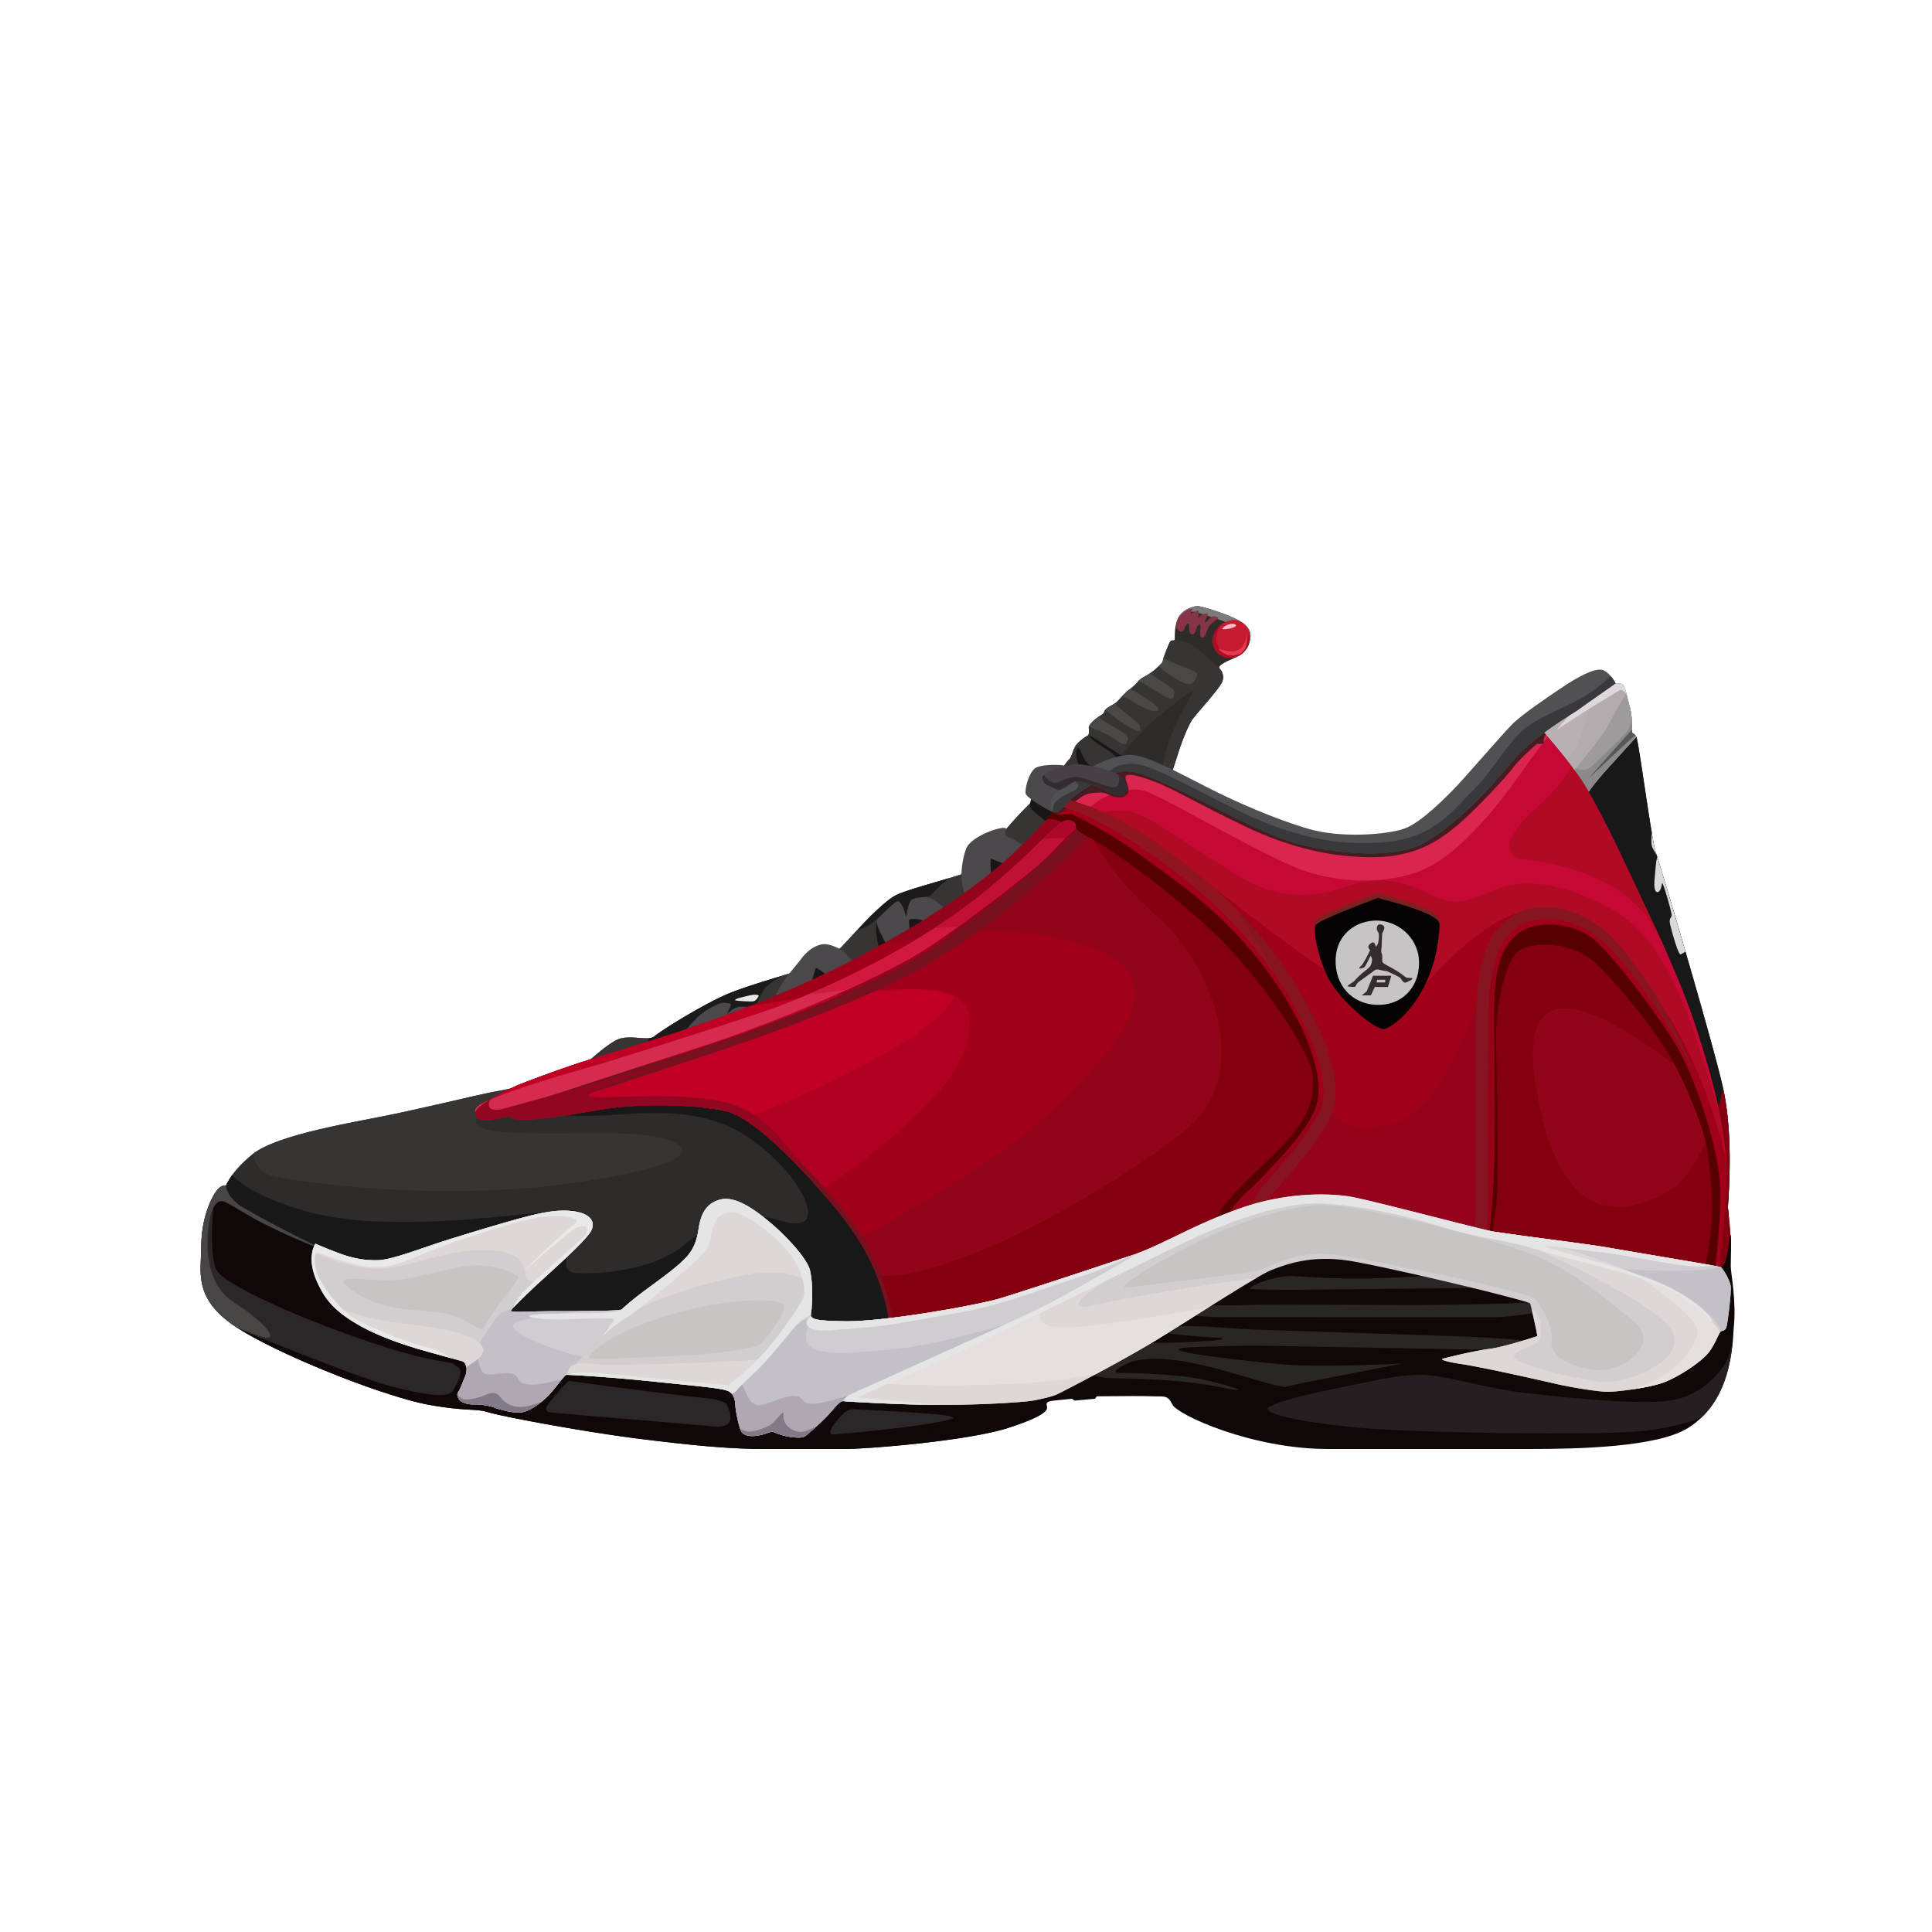 <svg xmlns="http://www.w3.org/2000/svg" viewBox="0 0 96 96">
  <defs>
    <path id="a" d="M0 0h96v96H0z"/>
  </defs>
  <g fill="none" fill-rule="evenodd">
    <path fill="#302B2B" d="M58.157 38.622c.104-.318.231-.714.382-1.19.226-.713.517-1.38.683-1.645.167-.263 1.381-1.565 1.513-1.917.13-.353-.077-.573-.144-.68-.066-.108.312-.309.587-.421.275-.113.736-.31.884-.762.148-.453.127-.804-.455-1.148-.583-.345-1.926-.751-2.11-.744-.184.006-.747.151-.958.598-.211.447-.15.986-.17 1.07-.021.083-.135 0-.205.074-.07.074-.26.572-.35.84-.09.267.081.1-.331.492-.412.393-.763.452-.938.68-.176.229-.473.42-.555.496-.083.076-.392.411-.506.525-.114.115-.546.274-.599.446-.052.17-.165.172-.423.374-.259.2-.369.379-.362.438.006.06.041.355-.051.401-.093.046-.468.294-.61.52-.14.228-.202.597-.322.674-.12.077-.85 1.273-1.5 1.798-.65.525-1.43 1.414-1.94 2.041-.509.628-1.518 1.682-1.84 1.834-.323.152-2.671.751-3.29 1.053-.62.301-1.733 1.503-2.189 2.002-.303.332-.5.542-.589.63-.619.402-1.12.702-1.503.899-.574.295-3.134.934-4.323 1.483-1.188.549-2.993 1.653-3.475 2.048-.358.188-1.238-.14-1.808.134-.57.274-1.428 1.098-1.763 1.338-.335.24-3.266 1.068-4.07 1.195-.804.127-3.104.71-5.177 1.144-2.073.434-5.913 1.025-7.137 2.036-1.223 1.011-1.396 1.74-1.482 2.18-.085.44 2.185 2.919 7.062 4.822 4.878 1.903 9.98 2.428 16.698 2.512 6.717.085 13.038.398 21.651-2.912s11.781-3.075 14.618-2.44c2.836.634 13.783 2.305 14.166 2.006.382-.298.774-.802.774-1.546 0-.496-.047-1.17-.142-2.02.174-2.46.09-4.453-.254-5.978-.517-2.288-3.135-11.122-3.332-11.66-.196-.539-.85-5.527-.963-5.733a.552.552 0 0 0-.213-.198c.014-.56-.033-1.02-.14-1.376-.16-.534-.187-1.044-.429-1.064a1.426 1.426 0 0 0-.345 0c-.62.153-1.204.36-1.752.618-.822.389-3.141 2.37-4.14 3.497-.997 1.126-3.048 3.053-4.237 3.496-1.19.444-4.182.575-7.211-.727-2.02-.867-3.581-1.612-4.685-2.233Z"/>
    <path fill="#7B7B7B" d="M59.497 30.115c.184-.007 1.527.4 2.11.744.582.344.603.695.455 1.148l.024-.092-.659-.386c-.274-.157-.22-.458-.435-.571-.345-.182-1.273-.445-1.468-.516-.505-.182-.67.2-.98.263.213-.44.77-.584.953-.59Z"/>
    <path fill="#191818" d="m80.82 34.49.061.262.076.283c.106.357.153.815.139 1.376.09.047.16.113.213.198.108.196.703 4.707.93 5.62l.591 1.932c.85 2.842 2.39 8.143 2.774 9.841.344 1.525.428 3.518.254 5.978l.036.331-.619.793a93.898 93.898 0 0 1-1.937 2.35l-.945-.11c-3.375-.413-8.824-1.279-11.028-1.739l-.305-.066c-1.47-.329-3.03-.55-5.39-.226l-.774-.134-2.361.779c-1.487.39-3.228.948-5.3 1.722l-.462.175-5.129 1.676c-1.32.345-2.589.608-3.82.808l-14.736.242-12.225-1.373-3.731-1.472a321.85 321.85 0 0 1-2.441-.984c-2.536-1.472-3.722-2.873-3.66-3.194l.074-.314c.07-.235.189-.52.43-.856.644.666 1.828 1.255 3.553 1.766 4.66 1.38 12.608-.22 13.576 0 .967.22-1.59 3.027 0 3.102 1.59.075 3.927-.26 5.29-1.365 1.279-1.037 2.566-1.775 4.508-1.328l.398.105c2.168.65 1.21-1.439 0-2.704-1.21-1.265-2.58-2.36-5.08-2.605-2.499-.244-4.755.43-6.795-.148-2.004-.569 14.964-3.185 18.208-4.544l.166-.074c2.775-1.335 24.27-4.922 28.097-8.186 2.436-2.077 4.962-5.163 6.623-7.08l.74-.837Z"/>
    <path fill="#D9D9D9" d="m82.06 41.602.017-.219.077.434c.036.193.067.345.094.444l.29.93c.279.916.734 2.448 1.213 4.095l-.23.136c-.122.071-.425-1.048-.525-1.453-.1-.404.093-.34.066-.533l-.073-.317c-.132-.512-.392-1.408-.411-1.202-.025.267-.14.435-.245.412-.105-.022-.145-.275-.127-.514l.061-.731c.02-.206.044-.385.066-.44.052-.129-.12-.283-.234-.55-.039-.088-.051-.252-.039-.492Z"/>
    <path fill="#B8B0B2" d="m81.31 36.61-1.464 1.61c-.43.483-.88 1.02-1.036 1.343-.283.58-1.802-1.708-2.39-2.709-.135-.228-.03-.576.225-.976l.535-.433c.517-.406.97-.723 1.25-.856a9.358 9.358 0 0 1 1.752-.618c.069-.014.184-.014.345 0 .12.01.188.142.245.34l.185.724c.106.357.153.815.139 1.376.09.047.16.113.213.198Z"/>
    <path fill="#B3ACAE" d="M80.527 33.97c.12.01.188.143.245.34l.185.725c.106.357.153.815.139 1.376.09.047.16.113.213.198l-1.463 1.612c-.43.482-.88 1.02-1.036 1.342-.166.34-.757-.306-1.336-1.1.214-.388.413-.706.595-.96.377-.526.743-1.599 1.1-3.218a8.661 8.661 0 0 1 1.013-.314c.069-.014.184-.014.345 0Z"/>
    <path fill="#9F9A9C" d="m80.21 35.478.598-1.028.149.585c.106.357.153.815.139 1.376.09.047.16.113.213.198l-1.463 1.612c-.43.482-.88 1.02-1.036 1.342-.127.259-.5-.054-.926-.57.06-.256.176-.498.297-.654l.93-1.165c.36-.46.698-.912.792-1.117l.118-.235c.05-.097.114-.211.189-.344Z"/>
    <path fill="#8B898A" d="M81.096 36.41c.09.048.16.114.213.2l-1.463 1.61c-.43.483-.88 1.02-1.036 1.343-.127.259-.5-.054-.926-.57.06-.256.176-.498.297-.654l.13-.159c.459.206.659.012.939-.251l1.026-.992c.22-.217.408-.406.495-.5.13-.142.241-.41.314-.622.013.185.016.383.01.596Z"/>
    <path fill="#575757" d="M81.096 36.41a.556.556 0 0 1 .163.13l-.213.176c-.626.546-2.056 1.932-2.098 1.944l2.148-2.408v.159Z"/>
    <path fill="#DED7DE" d="M80.527 33.97c.12.01.188.143.245.34l.05.189c-.114-.152-.236-.251-.34-.199l-.239.137a89.115 89.115 0 0 0-2.311 1.444l-.482.324c-.287.213.896-1.08 1.81-1.958.297-.105.605-.198.922-.276.069-.014.184-.014.345 0Z"/>
    <path fill="#383434" d="M58.362 31.792c.4.038.698.128.892.27.295.215.926.745 1.414 1.24.076.121.163.309.067.568-.132.352-1.346 1.654-1.513 1.917-.143.226-.377.75-.583 1.344l-.482 1.49c.23.13.48.266.752.406-.897.166-1.267-.196-1.107-1.085.312-1.735 1.238-3.076 1.452-3.494.213-.417-1.199.746-2.055 1.456-.855.71-6.319 7.243-8.684 9.678-2.319 2.386-20.969 8.384-22.796 8.86l-.09.023c-1.151.252-2.952 1.336-1.362 1.68 1.476.32 4.984.09 7.04.195l.447.03c1.952.175 4.604 1.158-2.512 2.3-7.117 1.144-14.469.064-15.781-.263-.454-.114-.753-.468-.898-1.063 1.267-.991 5.04-1.573 7.087-2.002l2.486-.553c1.056-.243 1.98-.46 2.511-.56l.18-.03c.804-.128 3.735-.955 4.07-1.196.335-.24 1.192-1.064 1.763-1.338.57-.275 1.45.054 1.808-.134.482-.395 2.287-1.5 3.475-2.048 1.189-.549 3.749-1.188 4.323-1.483.383-.197.884-.497 1.503-.9l.978-1.048c.538-.57 1.318-1.349 1.8-1.583.619-.302 2.967-.9 3.29-1.053.29-.137 1.136-1.004 1.674-1.634l.167-.2c.424-.522 1.037-1.227 1.605-1.751l.334-.29c.59-.477 1.248-1.509 1.453-1.75l.047-.048c.12-.077.182-.446.323-.673.14-.227.516-.475.609-.52.092-.047.057-.342.05-.402-.006-.06.104-.237.363-.438.258-.202.37-.203.423-.374.053-.172.485-.331.6-.446l.505-.525.307-.244c.088-.075.177-.16.248-.251.175-.229.526-.288.938-.68l.213-.206c.13-.131.05-.087.118-.288l.115-.32c.088-.232.188-.47.235-.519.053-.055.13-.022.174-.038l.024-.027Z"/>
    <path fill="#4B4848" d="m54.88 35.847.74.44c.267.165.45.31.418.44l-.032.13c-.04.132-.113.182-.459-.025l-.166-.105c-.564-.373-.941-.472-1.274-.616l-.007.037c-.007-.06.103-.237.362-.438l.128-.095c.063.07.156.146.29.232Zm1.763.226c-.05.143.281.504-.605 0-.526-.3-.883-.616-1.114-.796l-.039.059c.045-.145.362-.282.527-.39.2.313 1.275 1.005 1.231 1.127Zm-.33-1.758.57.35c.384.248.768.533.667.63-.14.136-.61-.051-1.133-.356l-.199-.12c-.217-.134-.363-.195-.47-.209l.242-.245.19-.157c.03.035.074.072.134.107Zm2.042.096-.02.088c-.026.172-.015.374-.608.022l-.714-.45c-.229-.138-.354-.201-.446-.226l-.022.025c.123-.161.334-.238.591-.407l.684.448c.307.209.571.414.535.5Zm-.279-1.576.312.135c.524.207 1.225.43 1.099.62-.154.233-.158.628-.857.247-.519-.283-.868-.555-1.047-.744l.113-.109c.104-.105.074-.098.092-.193l.038-.138a.75.75 0 0 0 .25.182Z"/>
    <path fill="#181616" d="M51.818 38.559c-.37.567-.735 1.356-.629 1.572.107.217 1.108.804 1.113 1.15.005.347-.576 1.353-1.113 1.312-.537-.041-1.974-.407-2.063-.186-.088.22-.251 1.105-.252 1.694-.001.59-.942 1.339-1.486 1.43-.543.093-1.568-1.027-1.981-.593-.413.435-1.755.19-1.851.884-.096.694.125 1.42.41 1.987.283.566-1.437 1.014-1.983.784-.546-.23-1.548-1.013-1.77-.617-.22.395-.7 1.927-1.043 2.277-.343.35 4.256-.108 9.345-4.431 5.088-4.323 8.09-7.733 7.776-7.92-.313-.189-1.213-.78-1.679-1.08-.466-.3-.69-.37-.247 0 .445.37 1.542.841.972 1.08-.57.237-.848.381-1.222.097-.373-.284-.48-1.149-.62-.737-.14.413.382 1.427.56 1.653.179.226-1.237.722-1.472.713-.117-.005-.36-.244-.473-.578-.117-.343-.105-.779-.292-.491Z"/>
    <path fill="#4C484C" d="M54.05 39.773c-.461-.164-1.374-.43-1.677-.627-.304-.196.62-1.07.492-1.11-.13-.038-1.23-.085-1.485.18-.256.264-.433.854-.42 1.187.014.333 2.052 1.35 2.527 1.485.474.135-.22 1.795-.74 1.993-.521.198-2.129-1.092-2.462-1.205-.333-.112-.372-.211-.323-.342.05-.132.12-.269-.361-.157-.481.113-1.425.52-1.601 1.01-.176.49-.254 1.119-.216 1.52.038.401.523 2.141.527 2.225.005.083-.594-.116-.988-.444-.395-.329-.862-.842-1.214-.886-.353-.045-.997-.123-1.282 0-.284.123-1.189.843-1.262 1.159-.073.316.835 1.726.87 1.898.036.172.665.475.732 0 .067-.475.02-1.721 0-1.898-.02-.177.57-.08.778 0 .208.08.909.787.82 1.112-.09.325-1.844 1.937-2.446 2.001-.602.065-2.024-1.122-2.24-1.422-.217-.301-.886-.586-1.21-.533-.324.053-.703.253-1.07.74-.367.487-.928 1.06-1.218 1.735-.29.675-.696.931-1.011.834-.316-.098-1.218-.466-1.403-.467-.184-.002-1.223.434-1.43.604-.209.17-.544.693-.915 1.202-.37.508 1.77.48 4.657-.253.599-.151 1.156.008 1.418-1.046.263-1.055.573-1.89.62-2.138.048-.248 1.499 1.317 2.597 1.41 1.097.091 1.662-.318 2.207-.666 1.435-.917 4.134-2.717 4.088-3.194-.046-.476-.161-2.126-.181-2.517a2.906 2.906 0 0 1 0-.506c.38.154.719.285 1.014.395.443.164 2.32.897 2.76.655.44-.242 1.964-2.13 1.965-2.602 0-.47-.455-1.168-.916-1.332Z"/>
    <path fill="#1D1A1A" d="m37.9 48.782.925-.285-.404.267c-.226.156-.363.267-.412.333-.12.163-.258.463-.37.722-.111.259-.436.202-.805.203-.368.001-.608.29-.688.346-.08.057.136-.28.168-.41.032-.13-.13-.088-.342-.139-.212-.05-.938.42-1.115.55-.177.13-.613.605-.757.784-.145.18-1.72.846-1.924.856-.101.005-.03-.195.084-.425l.051-.004.157-.049c.482-.395 2.287-1.5 3.475-2.048.495-.229 1.229-.473 1.957-.701Zm7.6-4.654 1.674-.496-.334.267-.066.058c-.176.16-.462.501-.608.572-.146.07-.725.038-.88.193-.104.103-.189.386-.255.848-.149-.53-.288-.793-.419-.788-.196.007-.92.85-1.385 1.166-.136.092-.355.177-.62.26l.45-.476c.495-.509 1.094-1.07 1.49-1.263.19-.093.544-.214.953-.341Z"/>
    <path fill="#EBEAEA" d="M37.403 49.433c-.153.016-.466.108-.614.14-.148.033-.33.113-.24.138.089.024.748.068.886.042.139-.026.212-.17.258-.25.045-.079-.137-.087-.29-.07Z"/>
    <path fill="#AE0D22" d="M61.29 30.816c-.481.024-1.01.408-1.048.976-.037.568.474.902.784.903.311.001.764-.044 1.012-.703.248-.659-.267-1.2-.748-1.176Z"/>
    <path fill="#C51B31" d="M61.29 30.816c.332-.016.681.237.783.613-.046.351-.212.741-.391.904-.19.171-.904.197-1.143-.203-.203-.34-.062-.8.134-1.088.186-.136.406-.215.617-.226Z"/>
    <path fill="#873446" d="M60.506 30.675c-.16-.041-.205-.114-.335 0-.13.114-.36.387-.294.192.065-.195.21-.37.1-.384-.109-.015-.303.054-.412.192-.108.139.096-.41-.072-.335-.168.075-.337.179-.338.143-.001-.036.18-.281 0-.237-.18.043-.554.282-.654.591-.1.31-.099.382.078.502s.254-.003.278-.12c.023-.117.213-.342.223-.207.01.135-.028.433.137.506.165.072.227-.309.266-.392.04-.084.219-.201.166.093-.052.294 0 .478.113.476.113-.003.186-.358.317-.575.132-.217.586-.403.427-.445Z"/>
    <path fill="#92041A" d="M44.373 67.489c-.142-1.67-.226-4.262-2.77-7.345-2.545-3.082-4.5-4.682-5.49-4.924-.991-.243-3.812-.507-6.397-.062-2.586.446-3.025.451-3.722.483-.697.032-.328-.307-1.208-.071-.88.235-1.278.006-1.14-.35.139-.357 1.41-.995 2.07-1.293.334-.15 2.19-.834 3.333-1.2 2.304-.74 8.243-2.303 13.853-5.302 5.61-3 7.607-5.096 8.862-6.455 1.255-1.36 2.314-2.345 3.446-2.58 1.133-.235 6.474 3.781 9.275 4.334 2.8.552 12.8-1.467 14.22-.89 1.42.576 5.317 9.797 5.825 11.1.508 1.304 1.181 6.518 1.06 7.634-.08.744-.242 1.897-.484 3.46-9.55-1.912-14.83-2.953-15.838-3.122-1.513-.253-5.708-.196-8.97 1.13-3.26 1.325-15.782 7.123-15.925 5.453Z"/>
    <path fill="#A2001A" d="M51.231 46.395c8.204 1.121 5.088 4.875 1.06 8.767-2.607 2.52-8.928 6.031-9.66 6.4-.288-.459-.628-.932-1.029-1.418-2.544-3.082-4.499-4.682-5.49-4.924l-.453-.09c-1.239-.208-3.681-.361-5.943.028l-.828.14c-1.865.307-2.28.315-2.894.343-.628.029-.392-.243-.98-.126l-.228.055c-.88.235-1.278.006-1.14-.35.139-.357 1.41-.995 2.07-1.293l.676-.266c.652-.245 1.62-.593 2.382-.845l.845-.268c2.612-.8 8.089-2.346 13.283-5.123l.945-.515c2.73-.538 5.307-.799 7.384-.515Z"/>
    <path fill="#B10122" d="m40.03 49.593 1.967-.213c5.01-.51 6.745-.317 6.003 2.532-.49 1.881-2.899 4.3-7.226 7.255-2.141-2.446-3.782-3.732-4.662-3.947l-.453-.09c-1.239-.208-3.681-.361-5.943.028l-1.543.254c-1.273.196-1.652.205-2.18.229-.627.029-.39-.243-.978-.126l-.229.055c-.88.235-1.278.006-1.14-.35.139-.357 1.41-.995 2.07-1.293l.676-.266.9-.33a63.654 63.654 0 0 1 1.482-.515l.845-.268 2.481-.758a79.691 79.691 0 0 0 5.115-1.777 43.52 43.52 0 0 1 2.814-.42Z"/>
    <path fill="#C00024" d="m47.388 49.484-.018.058c-.576 1.596-5.856 4.35-10.432 6.06-.323-.201-.6-.327-.826-.382l-.453-.09c-1.239-.208-3.681-.361-5.943.028l-1.543.254-.665.097c-.765.103-1.093.113-1.514.132-.628.029-.392-.243-.98-.126l-.228.055c-.88.235-1.278.006-1.14-.35.139-.357 1.41-.995 2.07-1.293l.676-.266.9-.33 1.004-.354.478-.161.845-.268 2.481-.758 1.324-.425a74.595 74.595 0 0 0 3.791-1.352 43.52 43.52 0 0 1 2.814-.42l1.968-.213c2.72-.276 4.474-.346 5.391.104Z"/>
    <path fill="#77101F" d="M55.694 39.654c.196.251-2.214 2.524-3.53 3.73-1.315 1.206-4.062 3.44-6.514 4.792-2.451 1.35-6.804 3.052-11.453 4.552l-7.89 2.59c-.138.05.868.031 1.975-.12l1.42-.226a19.739 19.739 0 0 1 4.078-.2l.812.05c1.467.113 2.073.307 3.203 1.139 1.319.97 3.408 3.247 4.389 4.497.98 1.25 1.968 3.458 2.207 4.876.17 1.013.254 1.96.264 2.422l-.109-.036c-.104-.049-.163-.125-.173-.231l-.064-.771c-.152-1.65-.526-3.931-2.707-6.574-2.544-3.082-4.499-4.682-5.49-4.924l-.453-.09c-1.239-.208-3.681-.361-5.943.028l-.828.14c-1.865.307-2.28.315-2.894.343-.628.029-.392-.243-.98-.126l-.228.055c-.382.102-.674.117-.87.071.27-.033.613-.123 1.03-.287l.329-.138c1.697-.753 4.878-1.683 8.246-2.744l.676-.214c3.613-1.15 8.657-3.057 11.545-4.79 2.761-1.66 6.605-4.977 7.656-6.153l.126-.147c.825-1.017 1.974-1.765 2.17-1.514Z"/>
    <path fill="#D52B4F" d="M53.265 41.305c.432-.37.915-.815.843-1.096-.07-.28-.908.235-1.74.97-.832.734-2.574 2.712-5.636 4.749-3.062 2.037-6.725 3.654-9.07 4.436-2.343.781-7.045 2.289-8.58 2.72-1.536.432-3.576 1.055-4.856 1.61-1.28.555-.372.879.825.504 1.196-.376 5.77-1.899 9.738-3.176 3.969-1.277 8.88-3.434 10.862-4.654 1.981-1.22 5.108-3.694 5.91-4.375.8-.682 1.272-1.319 1.704-1.688Z"/>
    <path fill="#D11940" d="M52.368 41.178c.832-.734 1.67-1.25 1.74-.969.054.21-.204.514-.519.808l-.324.288c-.432.37-.904 1.006-1.705 1.688l-.622.511c-1.247 1.004-3.655 2.859-5.287 3.864-.803.494-2.088 1.143-3.596 1.824l-1.92.227c2.06-.867 4.474-2.079 6.597-3.491 3.062-2.037 4.804-4.015 5.636-4.75Z"/>
    <path fill="#C20F35" d="M54.108 40.209c.054.21-.204.514-.519.808l-.324.288c-.432.37-.904 1.006-1.705 1.688l-.622.511-1.077.85a78.897 78.897 0 0 1-2.253 1.69l-1.171.075.295-.191c3.062-2.037 4.804-4.015 5.636-4.75.832-.734 1.67-1.25 1.74-.969Z"/>
    <path fill="#AD072A" d="m52.92 41.638-.251.002a10.96 10.96 0 0 0-.85.058l.387-.372.162-.148c.832-.734 1.67-1.25 1.74-.969.054.21-.204.514-.519.808l-.324.288c-.11.095-.224.207-.345.333Z"/>
    <path fill="#920621" d="m33.403 52.791-.197.073c-1 .342-5.042 1.625-3.616 1.656 1.535.032 4.279-.245 6.467.262 1.458.338 2.777 1.51 3.957 3.514l-.024.002c-1.758-1.884-3.108-2.89-3.878-3.078l-.453-.09c-1.239-.208-3.681-.361-5.943.028l-1.543.254-.665.097c-.765.103-1.093.113-1.514.132-.628.029-.392-.243-.98-.126l-.228.055c-.88.235-1.278.006-1.14-.35.064-.165.368-.388.742-.611-.24.367-.048.645.584.495l8.33-2.293a.473.473 0 0 1 .101-.02Z"/>
    <path fill="#840010" d="m71.12 48.497.47-.561c2.264-2.607 5.418-4.944 7.245-2.998l.28.313c2.092 2.423 6.752 9.55 5.201 8.521l-.121-.087c-1.983-1.525-9.049-7.3-7.903.127s4.471 6.56 6.622 5.385c.912-.498 2.02-2.224 2.706-5.12.33 1.513.41 3.482.238 5.903l.079.791c.042.489.063.898.063 1.229 0 .744-.392 1.248-.774 1.546-.372.29-10.73-1.28-13.912-1.952l-.718-.154c-2.731-.55-6.006-.59-14.154 2.54-3.432 1.319-7.425 2.147-11.978 2.484.056-.64-.31-2.045-.693-3.057 4.68.056 13.827-5.988 15.433-7.517 3.021-2.876.963-8.058-1.777-10.426-2.031-1.756-3.52-4.005-3.608-5.186-.03-.411.647-.444.793-.622.567-.69 14.23 11.653 16.507 8.841Z"/>
    <path fill="#560002" d="M64.485 42.724c2.8.552 12.8-1.467 14.22-.89 1.42.576 5.317 9.797 5.825 11.1.508 1.304 1.181 6.518 1.06 7.634l-.107.88c-.09.678-.216 1.538-.377 2.58l-.604-.125c.284-1.154.463-2.145.538-2.974.115-1.291-.066-2.815-.205-3.775-.139-.96-1.009-3.25-1.932-4.79s-2.712-3.686-3.754-4.616c-1.041-.929-3.214-1.081-3.842-.333-.58.691-.954 2.588-.97 4.076l.048 2.605c.029 2.21.039 5.131-.03 5.786l-.09.546c-.047.332-.103.8-.168 1.404l-4.72-.907-.11-.019c-1.44-.241-5.314-.2-8.497.949l-.471.18c-.07.03-.145.06-.223.092l-.026-.222c.019-.653.262-1.296.73-1.928.703-.948 1.687-1.745 3.007-3.108s1.596-2.548 1.401-3.628c-.195-1.08-2.442-4.608-5.033-7.034-2.478-2.32-5.187-4.125-5.78-4.46l-.068-.036c-.252-.127-.605-.309-.8-.503-.125-.125.055-.31-.23-.416a.563.563 0 0 0-.535.062c-.205-.084-.492-.236-.723-.127-.213.101.286-.437.926-.938l.165-.121c.523-.358 1.113-.667 1.86-1.213l.24-.065c1.133-.235 6.474 3.781 9.275 4.334Z"/>
    <path fill="#A00019" d="M60.117 62.528c.86-2.803 1.82-3.171 2.543-3.962.721-.791 2.637-2.624 2.83-3.967.195-1.343-.569-3.78-2.72-6.602-2.153-2.822-4.272-4.148-5.922-5.38-1.649-1.232-3.46-2.121-3.628-2.158-.168-.037-.722.084-.735 0-.014-.084.112-.723.573-1 .461-.278 2.607-1.64 3.179-1.494.572.146 2.604 1.12 3.934 1.84 1.331.719 5.97 2.534 8.08 2.195 2.11-.339 5.47-3.003 6.184-4.035a16.22 16.22 0 0 1 1.781-2.118c.927 1.01 1.692 1.948 2.295 2.813.904 1.297 2.593 4.987 2.948 5.744.356.757 1.901 3.951 2.669 6.234.767 2.283 1.7 5.432 1.663 7.741-.024 1.54-.191 3.422-.5 5.648h-.185c.337-2.615.442-4.498.315-5.648-.19-1.725-1.17-4.776-2.072-6.322-.902-1.546-2.948-4.25-4.007-5.256-1.058-1.006-3.08-1.131-3.955-.37-.874.76-1.188 1.723-1.152 4.603.036 2.88.062 5.132 0 6.983a50.259 50.259 0 0 1-.302 3.968c-4.411-.343-7.138-.452-8.18-.329-1.563.185-4.845.73-5.636.872Z"/>
    <path fill="#95031A" d="m74.232 50.575.036 3.628c.01 1.448.004 2.703-.033 3.814a50.259 50.259 0 0 1-.302 3.968l-2.445-.177c-2.803-.188-4.658-.244-5.566-.169l-.17.017c-1.562.185-4.844.73-5.635.872.813-2.647 1.715-3.123 2.42-3.834l.966-1.026c.832-.9 1.85-2.11 1.988-3.069.012-.085.02-.175.025-.269l.277.395c.86 1.19 1.6 1.787 3.822.94 2.497-.95 3.75-6.514 5.257-8.659-.45.675-.637 1.655-.64 3.57Z"/>
    <path fill="#B00A24" d="M76.216 35.847c.927 1.01 1.692 1.948 2.295 2.813.532.763 1.335 2.354 1.979 3.69l1.649 3.5c.568 1.228 1.336 2.95 1.854 4.4l.135.388c.686 2.04 1.504 4.774 1.644 6.98-1.194-4.902-3.269-8.553-6.38-11.33-3.512-3.133-7.029.942-9.212 3.32-1.468 1.6-8.12-4.344-12.656-7.588a8.461 8.461 0 0 0-3.326-1.447c-.352-.143-.815-.386-1.164-.512-.175-.063-.381.046-.451.002.083-.213.233-.459.475-.604l.732-.443c.827-.49 2.038-1.156 2.447-1.051.49.125 2.053.858 3.327 1.518l.607.321c1.331.72 5.97 2.535 8.08 2.196 2.11-.339 5.47-3.003 6.184-4.035a16.22 16.22 0 0 1 1.781-2.118Z"/>
    <path fill="#C60835" d="M76.216 35.847a30.051 30.051 0 0 1 1.88 2.24c-.438.733-1.059 1.452-1.736 2.044-1.906 1.668-1.474 2.54-.63 2.57l.118-.002c4.433.622 5.75 2.405 6.508 3.618.59 1.297 1.317 2.969 1.772 4.321.451 1.342.96 2.984 1.294 4.579l-.382-1.202c-.563-1.71-.993-3.278-1.397-4.173-1.072-2.38-1.892-3.847-4.046-4.922-2.155-1.075-3.926-1.247-5.182-.753l-.75.307c-.782.315-1.431.497-2.36.087l-.287-.14c-1.383-.745-2.718-.817-3.798-.47l-.578.185c-1.144.347-2.889.695-4.945-.527-2.442-1.451-4.203-2.812-5.258-3.204-.695-.259-1.581-.096-2.346.13a3.144 3.144 0 0 0-1.003-.463c-.168-.037-.592.47-.605.387-.005-.027-.222-.222-.19-.334.065-.235.45-.478.763-.666l.732-.443c.827-.49 2.038-1.156 2.447-1.051.49.125 2.053.858 3.327 1.518l.607.321c1.331.72 5.97 2.535 8.08 2.196 2.11-.339 5.47-3.003 6.184-4.035a16.22 16.22 0 0 1 1.781-2.118Z"/>
    <path fill="#DA264F" d="M76.216 35.847c.24.26.467.515.684.766l-.51.672c-.156.206-.296.394-.42.565l-.809 1.138c-.884 1.212-2.554 3.246-4.097 4.057-1.78.935-4.536.898-6.516.127-1.98-.771-6.817-3.615-7.65-3.867-.758-.23-1.83.148-2.37.523l-.146.112c-.313.27-.761.27-1.344 0a1.836 1.836 0 0 1-.146-.356l.08-.067.086-.058c.461-.278 2.607-1.64 3.179-1.494.49.125 2.053.858 3.327 1.518l.607.321c1.331.72 5.97 2.535 8.08 2.196 2.11-.339 5.47-3.003 6.184-4.035a16.22 16.22 0 0 1 1.781-2.118Z"/>
    <path fill="#461C22" d="M76.216 35.847c.204.222.4.44.588.656-.084.16-.114.273-.097.339.049.182-.265.082-.347.132l-.158.134c-.247.221-.709.662-.947.947l-.098.127c-.227.332-1.963 2.196-2.792 2.87l-.375.295c-.793.6-1.869 1.217-3.674 1.245-2.107.032-4.223-.482-6.296-1.458l-.926-.448c-1.64-.811-2.944-1.545-3.656-1.82-.842-.323-1.223-.4-1.447-.345-.225.055.19.622.057.863-.133.24-.385.272-.689.204-.304-.068-.329-.213-.747-.204-.418.008-.674.076-.856.204l-.39.273a1.74 1.74 0 0 1-.089.056c-.075.043-.291.285-.472.4l-.126.057c-.034.006-.102.103-.18.093-.078-.01-.225-.189-.193-.305.066-.237.443-.517.752-.703l.732-.443c.827-.49 2.038-1.156 2.447-1.051.49.125 2.053.858 3.327 1.518l.607.321c1.331.72 5.97 2.535 8.08 2.196 2.11-.339 5.47-3.003 6.184-4.035a16.22 16.22 0 0 1 1.781-2.118Z"/>
    <path fill="#871521" fill-rule="nonzero" d="m62.436 61.046-.01.017-.174.127-.313-.143c-.098-.052-.09-.073-.07-.13l.005-.09.046-.201-.003-.03.015-.016.111-.343c.168-.465.391-.9.673-1.244l1.413-1.644.108-.131c.403-.498.736-.955 1.003-1.385.142-.23.263-.448.36-.656.589-1.24-.39-4.017-2.254-6.736-1.592-2.322-3.466-4.12-6.194-6.036-1.494-1.05-2.806-1.778-3.933-2.183l-.413-.137.375-.323c1.284.387 2.587.937 4.316 2.152 2.783 1.955 4.708 3.802 6.344 6.188 1.98 2.887 3.015 5.826 2.302 7.332-.108.23-.24.468-.393.715-.211.34-.46.694-.747 1.067l-.3.38c-.389.48-1.462 1.703-1.523 1.777-.232.284-.426.66-.572 1.067l-.062.184 7.515.982c1.763.22 3.073.371 3.07.374.066-.05.145-.76.174-1.534l.013-.831.017-8.956c.026-2.193.384-3.944 1.36-4.81 1.289-1.144 3.266-.994 4.955.316.643.498 1.978 2.058 3.283 4.43.449.814 1.09 2.243 1.922 4.288-1.09-2.947-3.952-7.13-5.422-8.27-1.48-1.147-3.29-1.247-4.34-.315-.803.712-1.134 2.362-1.158 4.391l-.018 9.241c-.007 1.336-.097 2.282-.425 2.53-.151.113-.778.082-2.595-.14l-8.632-1.12c.401.036.152.03.16-.112l.011-.042Z"/>
    <path fill="#911421" fill-rule="nonzero" d="M53.18 39.762c1.285.387 2.588.937 4.317 2.152 1.51 1.06 2.767 2.09 3.863 3.19.752 1.127 1.441 2.261 1.966 3.306l.02.03c-1.592-2.321-3.466-4.118-6.194-6.035-1.494-1.05-2.806-1.778-3.933-2.183l-.413-.137.375-.323Z"/>
    <path fill="#7A2121" d="M68.443 44.38c-1.963.74-2.99 1.19-3.083 1.349-.14.239.122 1.934.71 2.988.587 1.055 2.285 2.488 2.717 2.414.433-.075 2.583-1.865 2.731-5.443-.021-.357-1.047-.792-3.075-1.307Z"/>
    <path fill="#060304" d="M68.46 44.619c-1.963.74-2.99 1.19-3.083 1.348-.14.239.105 1.696.692 2.75.588 1.055 2.286 2.488 2.718 2.414.433-.075 2.6-1.627 2.748-5.205-.021-.356-1.046-.792-3.075-1.307Z"/>
    <path fill="#C8C4C5" d="M68.269 45.744c-1.08.066-1.968.854-1.901 2.146.067 1.292 1.035 2.1 2.236 2.04 1.201-.059 1.977-1.02 1.903-2.227-.074-1.207-1.159-2.025-2.238-1.959Z"/>
    <path fill="#332D2E" d="M68.681 46.381a.836.836 0 0 0 .104-.254c.02-.107-.083-.19-.221-.195-.139-.005-.184.185-.127.316.012.027.062.091.07.134.03.165-.012.389-.024.455-.014.082-.12.233-.125.202-.004-.032-.056-.25-.165-.208-.109.041-.24.162-.19.268.051.106.092.092.049.171-.043.08-.133.283-.22.424-.043.07-.08.157-.152.25-.024.03-.17.139-.134.17.036.032.2-.016.256-.063.056-.046.272-.505.29-.54.018-.034.108.12.078.245-.03.124-.038.214-.118.295-.08.082-.226.196-.351.294a4.594 4.594 0 0 0-.417.41c-.042.05-.403.247-.314.262.09.014.368.045.384 0a.665.665 0 0 1 .12-.197c.045-.04.658-.468.752-.547.093-.079.166-.13.338-.08.171.048.353.054.389.08.036.026.574.25.64.335.065.086.144.251.263.212.118-.04.385-.171.314-.212-.071-.04-.232.022-.347-.069a4.63 4.63 0 0 0-.536-.368c-.226-.132-.527-.273-.581-.346-.055-.073.006-.326-.048-.443-.054-.116-.003-.264 0-.445.003-.12.01-.306.023-.556Z"/>
    <path fill="#332D2E" d="m68.225 48.484-.317.779-.243.195h.453l.195-.415h.654l.166-.559z"/>
    <path fill="#C8C4C5" d="m68.438 48.683-.039.133h.431v-.133z"/>
    <path fill="#515155" d="M52.864 39.167c-.432.19-.444.248-.573.451-.13.203-.116.645.068.743.184.097.707-.55 1.073-.836.367-.287 1.817-1.256 2.557-1.204.74.05 1.586.443 3.315 1.284 1.729.842 3.907 2.06 5.592 2.427 1.686.368 4.484.709 6.033-.237 1.548-.946 3.113-2.642 4.227-3.963 1.113-1.321 3.035-2.383 3.314-2.6.279-.218 1.79-1.26 1.805-1.271.015-.011-.311-.592-.678-.678-.368-.085-1.204.349-1.976.873s-2.012 1.352-2.505 1.856c-.493.505-2.314 2.61-2.752 3.068-.437.457-1.726 1.78-2.566 2.086-.84.307-3.155.497-4.79.017-1.636-.48-3.572-1.323-5.003-2.053-1.43-.729-2.772-1.457-3.566-1.595-.795-.139-1.9.398-2.324.654-.424.256-.818.787-1.25.978Z"/>
    <path fill="#39393B" d="M80.03 33.59c.154.178.253.365.245.37l-1.711 1.2-.094.071c-.28.218-2.2 1.28-3.314 2.601-1.114 1.321-2.68 3.017-4.227 3.963-1.549.946-4.347.605-6.033.237-1.498-.327-3.385-1.325-5-2.134l-.592-.293c-1.729-.841-2.575-1.233-3.315-1.284-.679-.048-1.953.763-2.443 1.119l-.114.085c-.252.197-.625.68-.874.82-.112.063-.234.105-.235-.066 0-.17.044-.344.129-.432.293-.303.628-.407.89-.552.263-.145.305-.314.132-.41a.154.154 0 0 1-.07-.103c.159-.142.315-.294.473-.422l.244-.174c.335.044.677.232.846.194.22-.049.553-.509 1.472-.415.918.094 2.908 1.273 5.364 2.442 2.457 1.168 4.722 1.667 7.122 1.426 2.4-.242 3.313-1.64 4.25-2.534.936-.894 1.834-2.567 2.732-3.203.898-.636 2.226-1.073 3.058-1.64a8.01 8.01 0 0 0 .76-.583l.305-.282Z"/>
    <path fill="#0F0807" d="M11.22 58.897c-.251.01-.398.123-.637.558C10.343 59.89 10 60.76 10 62c0 1.241-.458 2.65 2.053 4.141 2.511 1.492 7.31 3.308 9.214 3.655 1.904.347 2.365.178 2.994.377.628.2 4.642.956 7.374 1.302 2.732.346 4.626.525 6.365.525h3.966c1.139 0 6.154-.4 8.172-1.06 2.019-.66 1.884-.936 1.88-1.049-.005-.112-.134-.242.338-.295.315-.035.618-.066.91-.092l.13.092 1.012-.092.09-.122c1.458-.017 2.377-.017 2.756 0 .569.026.761-.095 1.002.41.242.504 3.918 2.208 7.736 2.208h10.02c2.454 0 6.385-.09 7.891-1.06 1.507-.97 2.143-2.627 2.242-4.94.149-1.288-.143-2.756-.145-3.07-.002-.313.038-1.42 0-1.575-.038-.155-.136 1.07-.313 1.43-.117.241-.474.438-1.07.59-8.86-.793-14.528-1.252-17.002-1.375-3.712-.185-4.445-.219-7.366 2.027-2.921 2.246-7.945 3.556-12.91 3.677-4.964.121-19.22-1.266-24.124-2.837-4.903-1.57-6.497-2.474-7.923-3.168-1.426-.694-2.71-1.4-3.151-1.678-.441-.279-.852-.603-.92-1.124Z"/>
    <path fill="#292624" d="m73.532 63.266 1.647-.01c1.11-.001 2.077.048 2.742.43.598.344.824 1.082 1.127 1.868.51 1.325-.31 1.846-2.458 1.565l-13.287-.24a60.858 60.858 0 0 0-2.66.015l-1.345.046c-2.678.11 2.603.683 4.334.848 1.154.11 3.166.1 6.034-.032l-4.412.862c-.784.158-1.225.253-1.323.286-.328.108-3.118-.903-4.89-1.218-1.634-.292-2.535-.148-3.002.052l-.108.05c-.391.203-.697.407-.35.433l.738.008c.916.024 2.49.11 3.464.318l.614.145c.904.23 1.628.487.701.328l-.607-.116c-2.107-.432-5.041-.395-5.524-.439l-.3-.042c-.349-.068-.668-.196-.604-.352l.052-.069c.078-.07-.41-1.166 1.928-1.254l2.094-.028c1.846-.05 3.174-.175 2.412-.244l-1.509-.114c-2.201-.197-2.004-.37-1.876-.39l.266-.03c.56-.047 1.667-.08 2.956.002l.391.028c.477.038 1.103.071 1.848.103l9.522.312c2.6.103 3.207.191 4.182.282.78.072 1.156-.489 1.13-1.683-1.168.272-2.178.426-3.03.461l-.59.007-12.713-.006c-2.595.004-2.457-.27-1.828-.462.538-.164 1.431-.112 2.221-.125l.712-.024c1.34-.028 5.395.004 7.526.01h.98l2.1-.029c1.801-.035 3.7-.098 4.3-.16.903-.092.388-.505 0-.63-.13-.043-.693-.058-1.45-.058l-11.096.119c-1.398.004-2.467-.008-2.476-.062-.02-.137 1.176-.627 2.088-.622l1.49.083c.627.03 1.429.054 2.404.036l.987-.032c1.549-.065 3.332-.2 4.448-.226Z"/>
    <path fill="#261F21" d="M86.108 66.576c-.146 1.672-.62 2.964-1.565 3.862-1.025.386-2.158.621-3.4.705-2.413.164-9.445.068-12.587-.125-3.143-.193-6.146-.756-5.477-1.118.67-.362 2.506-.758 3.79-1.009 1.283-.25 2.494-.568 3.683-.58 1.188-.013 3.17.667 5.265.909 2.095.241 5.194.544 6.78.417 1.586-.127 2.435-.941 3.06-1.758.166-.218.313-.683.44-1.253Z"/>
    <path fill="#2B2728" d="M10.714 63.028c.368 1.045 7.713 3.931 10.72 4.52l.901.166c3.377.589 10.231 1.513 13.842 1.88l1.477.136c3.986.331 10.652.463 9.594.788-1.149.352-5.564.758-6.071.777l-.613-.023a231.327 231.327 0 0 1-5.08-.388l-2.557-.228c-2.604-.222-7.635-.593-10.11-1.01-.417.136-1.94-.05-3.852-.493-2.227-.744-5.14-1.959-6.912-3.012-2.392-1.42-2.09-2.765-2.056-3.963L10 62c0-1.103.271-1.912.5-2.384l.083-.16c.043-.08.083-.147.121-.206-.21 1.296-.251 3.035.01 3.778Z"/>
    <path fill="#4A4545" d="m11.237 58.965.033.143c.06.176.162.327.29.461.13.162.313.322.583.466l.125.064.392.227c.54.305 1.35.738 2.244 1.182l.765.377c-.014.024-.06.027-.12.013-.252-.058-2.066-.878-2.822-1.293-.756-.416-1.181-.714-1.565-.888-.384-.174-.675.313-.784 1.095l-.038.328c-.089.944-.068 2.723 1.313 3.594 1.566.989 2.46 2.113 1.126 1.611l-1.031-.394c-1.597-1.048-1.79-2.052-1.78-2.983L10 62c0-1.241.343-2.11.583-2.545.24-.435.386-.548.638-.558-.003.022.006.045.016.068Z"/>
    <path fill="#0F0807" d="m19.27 68.843.152.04c1.603.409 2.85.632 3.1.203l.161-.297c.176-.353.285-.708.09-.84l-.158-.111c-.311-.234-.622-.64 1.848-.543 2.807.11 4.52.62 4.245.961l-.052.048c-.39.27-.709.613-.96.91l-.32.385c-.24.286-.436.567.162.637l2.941.29c2.23.207 4.96.43 5.413.345.742-.14.243-1.002.2-1.128l-.04-.029c-.373-.183-3.05-.856.58-.835l2.043.043c3.89.111 7.516.367 6.765.506l-1.788.293c-.798.14-1.56.313-1.747.515l-.19.207c-.33.372-.683.84-.27.852l.442.001c.95-.011 3.025-.097 4.872-.425 2.242-.4 2.735-.813 4.418-1.386.519-.177.773-.06.859.204a.104.104 0 0 0-.037.098l.021.148c.005.135-.088.417-1.882 1.004-1.912.626-6.513 1.018-7.961 1.058L38 72c-1.58 0-3.29-.148-5.64-.434l-.725-.09c-2.608-.331-6.383-1.035-7.268-1.272l-.106-.03c-.629-.2-1.09-.03-2.994-.378-1.799-.328-6.179-1.966-8.775-3.403l-.541-.313 2.748 1.094c2.291.899 3.814 1.455 4.572 1.67Z"/>
    <path fill="#D2CDCE" d="M15.669 61.798c-.345.639-.214 1.468.394 2.489.91 1.53 3.533 2.364 4.267 2.604.735.24 2.414.681 2.628.747.215.066.293.414.16.734-.131.32-.265.688-.345.787-.08.098-.052.293.075.419.126.126.404.217.703.206.299-.011.795.064 1.026.16.23.094.873.267 1.26.241.386-.026.799-.284 1.262-.696.464-.412.914-1.167 1.075-1.172.162-.006 2.05.097 4.452.346 2.403.249 3.4.333 3.634.496.234.162.27.466.281.694.012.228.177 1.162.34 1.336.163.174.475.203.846.13.372-.073.616-.21.667-.18.051.028.466.196.78.245.314.049.637.079.79 0 .154-.078 1-.847 1.309-1.21.309-.362.483-.532.56-.544.077-.011 2.06.135 4.184.174 2.124.039 4.852-.11 5.408-.226s.837-.184 1.087-.291c.25-.107 3.124-1.607 4.757-2.589 1.632-.98 5.165-3.303 5.906-3.588.74-.284 2.047-.806 4.135-.418 2.089.388 5.922 1.306 6.953 1.575 1.03.269 1.75.45 1.773.507.023.056.375 1.587.345 1.613-.03.027-1.72.564-2.38.64-.662.074-2.14.438-2.305.484-.165.046.207.166 1.023.284.815.118 3.743.767 4.571.962.828.196 2.17.397 2.56.402.391.005 1.784-.15 2.623-.402.838-.251 2.018-1.068 2.382-1.496.363-.428.532-1.02.654-1.098.122-.08.22-.017.283-.246.063-.229.235-1.65.208-1.979-.027-.328-.4-.915-.491-.974-.091-.058-4.405-.756-5.557-.963-1.151-.207-5.024-.669-5.787-.815-.764-.146-6.003-1.539-7.038-1.72-1.035-.181-3.222-.252-5.608.611-2.385.863-3.747 1.77-5.08 2.227-1.333.456-5.646 1.885-6.755 2.216-1.109.33-5.735 1.162-7.686 1.133-1.95-.028-1.715-.154-1.67-.602.045-.447.055-1.375-.084-1.94-.14-.566-1.132-1.653-1.95-2.343-.82-.69-1.763-1.358-2.505-1.163-.742.195-.969.783-1.07 1.424-.102.64-.25 1.127-.836 1.663s-1.479 1.161-1.89 1.467c-.41.305-.997.793-1.084.892-.086.1-1.927.098-3.141.095-1.214-.002-2.385.085-2.378-.01.008-.096 1.19-1.224 1.87-1.839.68-.614 1.867-1.705 2.097-2.11.23-.407.075-.86-.835-1-.91-.14-2.094.188-2.798.382-.704.194-2.106.606-3.433 1.022-1.326.416-2.773 1-3.488 1.026-.714.024-1.296-.105-1.873-.313a21.31 21.31 0 0 1-1.261-.506Z"/>
    <path fill="#C4C0C7" d="m50.141 65.78-.7.339c-2.695 1.277-6.617 2.85-7.092 3.108-.237.13-.404.264-.501.402-.062.009-.16.087-.31.246l-.265.3c-.31.362-1.155 1.13-1.309 1.21-.153.078-.476.048-.79 0a3.525 3.525 0 0 1-.78-.247c-.051-.028-.295.108-.667.181-.371.073-.683.044-.846-.13-.14-.15-.281-.856-.326-1.199l-.014-.137c-.012-.228-.047-.532-.281-.694a.682.682 0 0 0-.203-.082c.246-.042.452-.144.618-.3l.73-.74c.81-.84 1.966-2.05 2.24-2.258.126-.095.351-.21.676-.344.098.145.467.2 1.677.218 1.951.029 6.577-.803 7.686-1.133l.554-.172a408.478 408.478 0 0 0 6.2-2.044c.561-.192 1.127-.464 1.773-.779-1.93 1.14-5.837 3.143-8.07 4.254Zm-24.886-.694.225-.073-.078.098a.065.065 0 0 0-.012.024c-.006.089.99.021 2.099.012l1.689-.003c.722-.005 1.386-.021 1.633-.062.005.312-.107.716-.595 1.164l-.747.687c-.612.567-1.23 1.16-1.396 1.424l-.016.033c-.211.2-.58.763-.958 1.1-.463.411-.876.669-1.263.695-.322.022-.821-.095-1.112-.19l-.147-.052c-.185-.076-.54-.14-.827-.156l-.2-.003c-.298.011-.576-.08-.702-.206-.102-.1-.14-.246-.11-.35l.035-.07c.08-.098.214-.466.346-.786a.758.758 0 0 0 .03-.53l.263-.45c.272-.471 1.134-1.772 1.378-2.053.072-.083.227-.168.465-.253Zm50.348-3.497-1.302-.379 1.369.196c1.32.177 3.1.404 4.012.55l5.55.947c.165.032.264.053.277.061.091.06.464.646.491.974.027.329-.145 1.75-.208 1.98-.063.228-.161.166-.283.245l.018-.012c-.149-.334-.3-.568-.455-.703-.372-.323-1.826-1.242-3.16-1.829-.523-.23-1.468-.546-2.445-.853l-3.864-1.177Z"/>
    <path fill="#AFA8B3" d="M36.791 68.702c.368.477.378 1.287 1.151 1.084l.388-.122c.646-.227 1.268-.518 1.592-.06.218.309 1.148.082 2.233-.258-.138.093-.24.187-.307.283-.062.009-.16.087-.31.246l-.265.3c-.31.362-1.155 1.13-1.309 1.21-.153.078-.476.048-.79 0a3.525 3.525 0 0 1-.78-.247c-.051-.028-.295.108-.667.181-.371.073-.683.044-.846-.13-.14-.15-.281-.856-.326-1.199l-.014-.137c-.012-.228-.047-.532-.281-.694a.682.682 0 0 0-.203-.082c.246-.042.452-.144.618-.3l.097-.096.019.021Zm-13.136-1.707-.007-.074c.016.384.105.767.268 1.151.225.529 1.337-.116 1.757.319l.096.147c.157.362.88.355 2.17-.02l-.47.581c-.119.141-.244.278-.37.39-.463.412-.876.67-1.263.696-.322.022-.821-.095-1.112-.19l-.147-.052c-.185-.076-.54-.14-.827-.156l-.2-.003c-.298.011-.576-.08-.702-.206-.102-.1-.14-.246-.11-.35l.035-.07c.08-.098.214-.466.346-.786a.758.758 0 0 0 .03-.53l.411-.696.095-.151Z"/>
    <path fill="#D0CCD2" d="M30.81 65.082c.006.312-.106.716-.594 1.164l-.747.687c-.177.164-.355.33-.522.49-2.006-.473-3.955-1.375-3.315-1.695.536-.267 1.996-.455 3.243-.584h.303l.868-.014c.346-.01.623-.025.765-.048Zm27.4-3.557c-1.885 1.114-5.66 3.053-7.915 4.177-2.158.66-4.215 1.16-5.75 1.319l-1.454.141c-2.117.177-3.606.085-2.849-1.426l.139-.253c.147.11.563.155 1.617.17 1.951.029 6.577-.803 7.686-1.133l.554-.172 2.74-.89c1.383-.455 2.794-.926 3.46-1.154.561-.192 1.127-.464 1.773-.779Zm16.091-.315 1.369.196 3.29.442c.273.039.52.075.722.108l5.55.947.276.06c-.794.233-3.173.224-5.166.085l-.875-.282-3.864-1.177-1.302-.379Z"/>
    <path fill="#827A87" d="M38.174 70.861c.361-.165.734-.853.76-.611l-.002.09c-.044.461.473.82.879.815.176-.002.47-.13.78-.298l-.389.346a1.845 1.845 0 0 1-.238.181c-.153.079-.476.049-.79 0a3.525 3.525 0 0 1-.78-.246c-.051-.028-.295.108-.667.181-.371.073-.683.044-.846-.13a.55.55 0 0 1-.09-.166l.208.067c.334.12.78-.05 1.175-.229Zm-14.161-1.504.235-.091c.19-.064.366-.084.521.05l.09.1c.234.318.614.515 1.069.494.262-.012.61-.106.972-.253l-.248.19c-.289.2-.558.32-.816.338-.322.022-.821-.095-1.112-.19l-.147-.052c-.185-.076-.54-.14-.827-.156l-.2-.003c-.298.011-.576-.08-.702-.206a.407.407 0 0 1-.12-.252c.13.11.225.174.287.195.18.06.676-.031.998-.164Z"/>
    <path fill="#DDD7D6" d="m56.439 62.683-.93.582c-2.146 1.378-2.51 1.903-1.091 1.577 1.819-.418 5.355-.996 8.015-1.34-1.337.768-3.859 2.412-5.164 3.196l-.851.497a95.512 95.512 0 0 1-3.846 2.064l-.06.028c-.25.107-.53.175-1.087.29l-.305.045c-.858.098-2.92.2-4.698.187l-1.202-.025a95.858 95.858 0 0 1-2.094-.087l-1.164-.063c.102-.152.236-.274.404-.367l.54-.255c1.035-.47 3.27-1.444 4.968-2.212l1.21-.557a770.68 770.68 0 0 0 7.355-3.56Zm-18.72 4.855c.657-.095.045.46-.546.95l-.503.416a2.962 2.962 0 0 1-.383.284l-.027-.03c-.161-.111-.683-.186-1.774-.303l-2.685-.274c-1.998-.19-3.484-.269-3.627-.264l.042-.17c.136-.436.555-.458 1.438-.359l.367.02c1.458.036 5.896-.12 7.337-.234l.362-.036Zm36.879-6.281.806.113 1.106.303c1.035.29 1.857.543 2.469.756l1.057.384c3.338 1.255 4.818 2.301 5.386 3.332l.038.071c-.12.174-.288.671-.605 1.045-.364.428-1.544 1.245-2.382 1.496-.839.252-2.232.407-2.622.402l-.385-.03a22.325 22.325 0 0 1-1.883-.307l-2.117-.474a76.061 76.061 0 0 0-2.502-.513l-.68-.11c-.508-.093-.72-.177-.588-.214l.598-.147a22.772 22.772 0 0 1 1.507-.31l.2-.028c.66-.075 2.35-.612 2.38-.639.022-.019-.162-.852-.27-1.314.514.327.526 1.082.415 1.468-.097.333-.865.348-1.263.767-.397.42 2.804 1.147 4.15 1.342 1.346.196 4.275-.98 3.718-2.407-.332-.85-2.777-2.33-7.338-4.441l-1.195-.545Zm-58.182 3.5c.839.472 1.717.647 2.313.797.949.24 3.81.348 4.89 1.027 1.015.638-.226 1.139-.447 1.366-.021-.155-.097-.273-.214-.309l-2.193-.613-.435-.134c-.636-.208-2.69-.862-3.82-2.029l-.094-.104Zm19.373-5.152c.742-.195 1.686.473 2.505 1.163.818.69 1.81 1.777 1.95 2.342.115.467.128 1.178.104 1.665-.2-.202-.255-.634-.336-.966-.126-.52-1.317-.637-2.292-.553-.976.084-5.088 1.013-6.632 2.192l-.363.27c-1.021.734-.245-.118.09-.513l.041-.067.013-.068.04-.019.148-.138c.221-.193.628-.525.936-.754l.732-.537c.388-.289.823-.624 1.158-.93.513-.469.69-.9.795-1.43l.04-.233c.102-.641.329-1.23 1.07-1.424Zm-7.267.582c.91.14 1.066.593.835 1-.184.324-.981 1.087-1.64 1.694l-.99.907c-.3-.095-.48-.174-.54-.238-.222-.238.187-1.283-1.77-1.42s-3.715.707-5.14.885c-.997.125-2.007-.146-2.908-.469l-.854-.324c.03-.15.082-.29.154-.424.456.199.876.367 1.261.506.577.208 1.159.337 1.873.313.715-.025 2.162-.61 3.488-1.026l1.746-.534c.69-.205 1.296-.38 1.687-.488l.606-.161c.56-.14 1.235-.273 1.84-.252l.352.031Z"/>
    <path fill="#E5E0DE" d="m85.422 66.145.038.071c-.12.174-.288.671-.605 1.045-.364.428-1.544 1.245-2.382 1.496-.379.114-.87.208-1.332.276 1.966-.62 3.136-1.96 3.21-2.835.052-.609-1.613-1.876-3.173-2.934 2.545 1.06 3.745 1.977 4.244 2.88Zm-33.571-1.23c-.39.641-.126.988.793 1.04 1.244.072 4.922-.544 7.418-1l-2.472 1.548c-.113.07-.221.135-.321.195l-.851.497a93.73 93.73 0 0 1-1.977 1.088l-1.33.22c-2.3.403-7.488.376-9.607.237l3.823-1.694.547-.246 1.21-.557 2.767-1.328Z"/>
    <path fill="#E5E5E5" d="M61.52 60.077c2.385-.863 4.572-.792 5.607-.61l.428.087c1.61.36 5.923 1.5 6.61 1.632l.718.112c1.294.183 3.721.484 4.823.661l5.044.857.298.053c-.876.276-3.664-.424-5.316-.616l-2.322-.29c-.508-.057-.751-.066-.48.035l.535.164c1.261.362 4.154 1.131 5.43 1.775 1.534.773 2.089 1.437 2.169 1.678.08.241-.364-.467-1.828-1.357-1.463-.89-4.826-1.53-7.272-2.285-.968-.299-2.9-.556-4.164-.96-2.262-.724-4.352-1.11-6.007-1.204-2.34-.133-5.363 1.182-7.18 2.043l-9.469 4.639c-1.002.483-1.88.9-2.491 1.176l-3.33 1.445c-.468.21-.69.327-.57.332l3.898.365h-.32l-1.163-.026c-1.387-.043-2.602-.118-3.099-.144-.131-.078-.099-.163.005-.237l.07-.044c.279-.15 6.294-2.857 8.598-3.91 1.637-.748 3.865-2.04 5.89-3.216 1.272-.471 2.616-1.333 4.887-2.155ZM35.789 59.605c.742-.195 1.686.473 2.505 1.163.818.69 1.81 1.777 1.95 2.342.14.566.129 1.494.084 1.941l-.028.207a.477.477 0 0 0-.004.083l.164-.068a2.13 2.13 0 0 0-.929.618l-.797.957c-.316.378-.652.768-.922 1.028l-1.061 1.048c-.057.059-.094.1-.105.116l-.05.067a.626.626 0 0 1-.23.152l-.106-.1c-.161-.112-.683-.187-1.774-.304l-2.716-.277c-1.795-.17-3.17-.25-3.52-.26l-.076.04c.243-.15.717-.199 1.424-.147l6.302.594c.158.012.255.018.273.017.138-.014 1.447-1.166 2.036-1.882l.302-.38c.597-.771 1.384-1.89 1.428-2.148.051-.303.05-1.048-.565-1.928-.616-.88-2.33-2.323-3.11-2.245-.78.077-.853.813-.977 1.415-.096.468-.67.978-1.152 1.387l-.922.793a41.762 41.762 0 0 1-1.621 1.31c-.565.423-1.04.673-1.478 1.102-.439.43.448-.63.442-.692-.006-.052-.584-.061-1.712-.024l-1.014.032c-1.3.01-2.298-.222-.728-.279l2.677-.043c.731-.026 1.055-.08 1.179-.227l.013-.022.266-.232a19.4 19.4 0 0 1 .57-.459l1.216-.902c.302-.23.61-.477.86-.706.513-.469.69-.9.795-1.43l.04-.233c.102-.641.329-1.23 1.07-1.424Zm18.033 3.782c-1.921.628-4.021 1.446-5.917 1.79l-2.26.41c-.912.16-1.755.295-2.412.36l-1.955.157c-.457.025-.822.008-1.035-.128-.246-.156-.225-.352.061-.589.051.182.365.247 1.694.266 1.843.027 6.072-.713 7.47-1.074l.216-.06c1.038-.309 4.88-1.58 6.462-2.116-.647.334-1.45.698-2.324.984Z"/>
    <path fill="#E9E9E9" d="m28.17 60.156.352.031c.91.14 1.066.593.835 1-.184.324-.981 1.087-1.64 1.694l-.91.832c-.486.453-1.032.979-1.28 1.249-.016-.087.097-.264.336-.608.313-.45 3.07-2.756 3.241-3.019.172-.263.016-.486-.342-.385-.359.101-2.47 2.003-2.645 2.134-.175.131 1.413-1.436 1.956-1.874l.477-.377c.194-.178.167-.28-.376-.37-.845-.141-1.958.102-3.23.487-1.089.33-2.574.81-3.758 1.287l-.563.237c-1.24.549-1.928.538-2.571.44-.643-.097-2.18-.613-2.282-.683-.102-.07-.23.362-.03.977.2.614 1.061 1.78 1.782 2.24.655.419 2.458 1.16 3.417 1.427l.261.065c.387.083.799.266 1.235.55l-1.087-.297c-.257-.073-.509-.145-.725-.21l-.679-.22c-1.017-.347-3.092-1.15-3.881-2.476-.608-1.02-.74-1.85-.394-2.489.456.199.876.367 1.261.506.577.208 1.159.337 1.873.313.715-.025 2.162-.61 3.488-1.026l1.746-.534c.69-.205 1.296-.38 1.687-.488l.606-.161c.56-.14 1.235-.273 1.84-.252Z"/>
    <path fill="#E73A51" d="M61.947 31.535c-.057.442-.216.705-.475.79-.26.084-.57.048-.933-.107.237.306.546.412.926.317.38-.095.541-.428.482-1Z"/>
    <path fill="#FFBDC6" d="M61.392 31.038c-.193-.142-.59.078-.652.192-.062.115.844-.05.652-.192Z"/>
    <path fill="#C8C4C3" d="M76.255 64.524c.308.344.96 1.38.842 2.16-.118.78 1.296 1.382 2.423 1.388 1.127.006 3.064-1.246 1.635-2.432-1.43-1.186-3.265-2.693-5.42-3.461-2.156-.769-8.569-2.449-10.396-2.288-1.828.162-4.108.971-5.884 1.833-1.775.861-4.293 2.393-3.41 2.25.882-.143 5.806-.647 6.64-.899.794-.329 1.94-.923 3.544-.743 1.604.18 9.72 1.847 10.026 2.192ZM37.732 66.834c.229-.187 1.049-1.2 1.223-1.834.174-.634-2.936-.467-5.412.257-2.477.724-3.466 1.403-3.95 1.81-.485.407-.392.419.063.452.455.034 3.067-.123 4.104-.15 1.037-.028 3.744-.348 3.972-.535ZM25.016 64.52c.308-.392.72-.95.752-1.038.032-.088-.773-.598-2.035-.613-1.263-.014-3.166.823-4.743.75-1.578-.074-2.711-.274-1.212.677 1.499.95 3.197.723 4.342.971 1.146.249 1.762.986 1.913.721.151-.265.674-1.078.983-1.469Z"/>
    <path fill="#474147" d="M55.855 39.46c.153-.131.193-.405-.08-.796-.274-.391-1.81-.675-2.187-.69-.377-.016-1.077.21-1.384.347-.205.091-.34.184-.406.279 0 .2.104.35.312.45.208.099.365.156.473.17.486-.255.796-.39.931-.407.203-.024 1.454.432 1.658.564.205.132.53.215.683.083Z"/>
    <path fill="#312C31" d="M55.567 38.492a.656.656 0 0 1 .207.172c.274.391.234.665.081.796-.122.105-.355.074-.548-.011l-.135-.072c-.204-.132-1.455-.588-1.658-.564-.135.017-.445.152-.931.407-.108-.014-.265-.071-.473-.17-.208-.1-.312-.25-.312-.45a.482.482 0 0 1 .082-.088l-.036-.054c.151.24.316.385.495.437.27.077.738-.422 1.396-.252.657.17 1.321.486 1.63.479.2-.005.266-.254.234-.484l-.032-.146Z"/>
  </g>
</svg>
